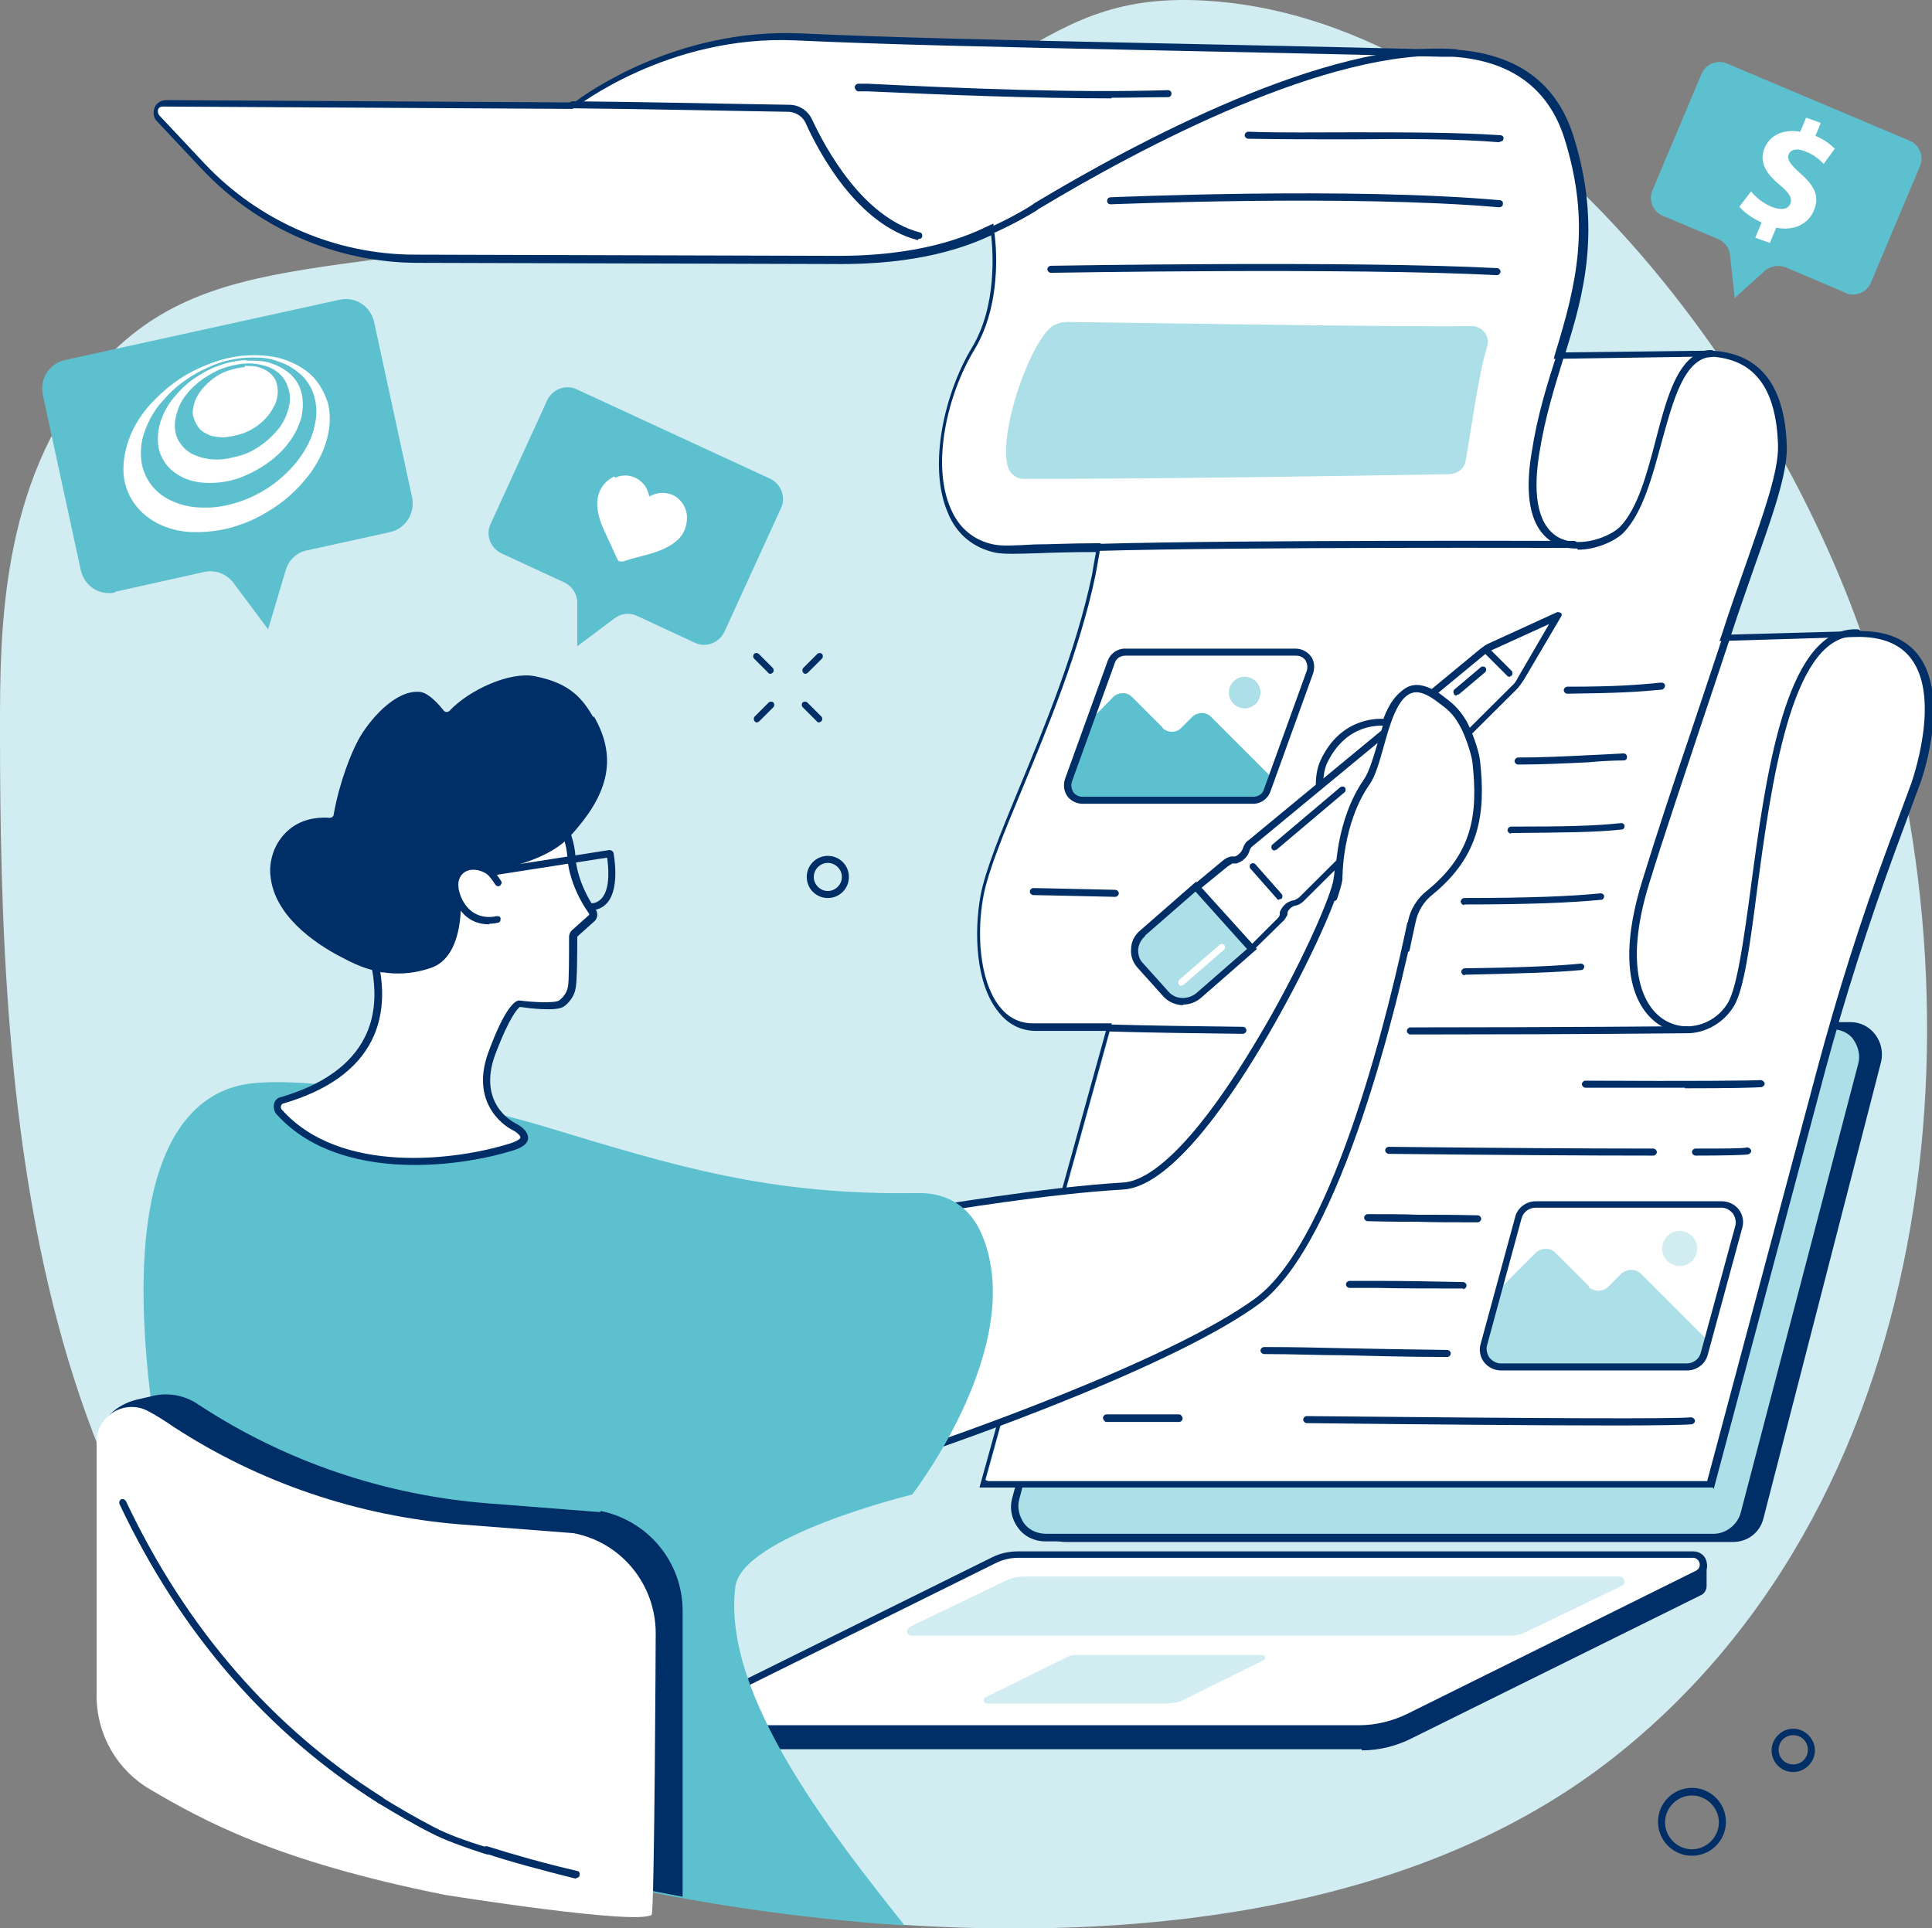 <?xml version="1.0" encoding="UTF-8"?>
<svg xmlns="http://www.w3.org/2000/svg" version="1.1" viewBox="0 0 330 329.4">
  <rect x="0" y="0" width="330" height="329.4" fill="#808080" stroke="none"/>
  <defs>
    <style>
      .cls-1 {
        fill: #002e67;
      }

      .cls-1, .cls-2, .cls-3, .cls-4, .cls-5 {
        stroke-width: 0px;
      }

      .cls-2 {
        fill: #5dc0cf;
      }

      .cls-3 {
        fill: #d2edf2;
      }

      .cls-4 {
        fill: #acdfe7;
      }

      .cls-5 {
        fill: #fff;
      }
    </style>
  </defs>
  <g id="Livello_2" data-name="Livello 2">
    <path class="cls-3" d="M16,63.7C0,82.6,0,108.2,0,124.5c0,64.5,4,152.1,74.1,188.1,16.4,8.4,135.7,39.2,201.3-12.2,57.9-45.4,63.8-132.6,42.3-192.9C299.8,57.5,255,2.8,205.7.1c-31-1.7-31.2,18.9-92.2,35.1-52.8,14-78,5.3-97.6,28.5h0Z"/>
    <g>
      <path class="cls-1" d="M296,263.4h-114c-3.5,0-6.1-3.4-5.2-6.8l20.1-78c.6-2.4,2.7-4,5.2-4h114c3.5,0,6,3.4,5.2,6.8l-20.1,78c-.6,2.4-2.7,4-5.2,4h0Z"/>
      <g>
        <path class="cls-4" d="M292.6,262.7h-114c-3.5,0-6.1-3.3-5.2-6.7l20.1-76.8c.6-2.3,2.7-4,5.2-4h114c3.5,0,6,3.3,5.2,6.7l-20.1,76.8c-.6,2.3-2.7,4-5.2,4h0Z"/>
        <path class="cls-1" d="M292.6,263.3h-114c-1.9,0-3.6-.8-4.7-2.3-1.1-1.5-1.5-3.3-1-5.1l20.1-76.8c.7-2.6,3-4.4,5.7-4.4h114c1.9,0,3.6.8,4.7,2.3,1.1,1.5,1.5,3.3,1,5.1l-20.1,76.8c-.7,2.6-3,4.4-5.7,4.4h0ZM198.8,175.8c-2.1,0-4,1.4-4.6,3.5l-20.1,76.8c-.4,1.4,0,2.9.8,4.1.9,1.2,2.3,1.8,3.8,1.8h114c2.1,0,4-1.5,4.6-3.5l20.1-76.8c.4-1.4,0-2.9-.8-4.1s-2.3-1.8-3.8-1.8h-114Z"/>
      </g>
    </g>
    <g>
      <path class="cls-1" d="M232.6,298.8h-113.3c-1.1,0-1.8-.9-1.8-1.7,0-.6,0-3.7,0-3.7l52.8-23.3c1.3-.6,2.8-1,4.2-1l117-1.8s0,2.7,0,3.6c0,.6-.3,1.3-1,1.6l-49.5,24.5c-2.6,1.3-5.5,2-8.4,2h0Z"/>
      <g>
        <path class="cls-5" d="M232.1,295.3h-112c-2.1,0-2.8-2.9-.9-3.8l50.5-25c1.3-.6,2.8-1,4.2-1h115.2c1.9,0,2.5,2.5.8,3.4l-49.4,24.5c-2.6,1.3-5.5,2-8.4,2h0Z"/>
        <path class="cls-1" d="M232.1,295.9h-112c-1.2,0-2.3-.8-2.5-2s.3-2.4,1.4-2.9l50.5-25c1.4-.7,2.9-1,4.5-1h115.2c1.1,0,2.1.7,2.3,1.8.3,1.1-.2,2.2-1.3,2.7l-49.4,24.5c-2.7,1.3-5.7,2-8.7,2h0ZM174,266.1c-1.4,0-2.7.3-3.9.9l-50.5,25c-.7.4-.9,1.1-.8,1.6.1.5.6,1.1,1.4,1.1h112c2.8,0,5.6-.7,8.1-1.9l49.4-24.5c.6-.3.7-.9.6-1.3-.1-.4-.5-.9-1.1-.9h-115.2Z"/>
      </g>
      <path class="cls-3" d="M155.4,277.9l16.4-7.9c1-.5,2.1-.7,3.1-.7h101.7c.9,0,1.2,1.2.4,1.6l-16.4,7.9c-.8.4-1.6.6-2.5.6h-102.3c-.9.1-1.2-1.1-.4-1.4h0Z"/>
      <path class="cls-3" d="M199.7,291h-31.1c-.6,0-.8-.8-.2-1.1l14-6.9c.4-.2.8-.3,1.2-.3h32c.5,0,.7.7.2.9l-13.7,6.8c-.7.4-1.5.5-2.3.5h0Z"/>
    </g>
    <g>
      <g>
        <path class="cls-5" d="M168,253.6h124.1l18.9-70.8c3.4-12.8,7.4-25.4,12-37.7l4.1-11.1s9.5-26.3-10-25.7l-22.4.6c4.7-14.5,10-26.4,9.8-32.8-.4-13.2-7.2-15.6-12.3-15.8l-25.8.3c3.3-10.7,6.5-21.9,1.6-37.2-3-9.6-10.3-13.7-19.4-14.4h-1.9c-60.8-1.5-88.2-1.8-110.4-2.8-22.3-1-38.2,11.8-38.2,11.8l-69.9-.4c-1.3,0-2,1.6-1.1,2.5l7.7,8.2c9.5,10.1,22.7,15.8,36.5,15.8l71,.2c15.1.2,23.3-3.3,27.4-5.2,0,0,1.9,11.8-3.3,20.4-7,11.6-8.9,31.5,3.7,34.1,2.7.6,7.3-.1,17.8,0,0,0-.4,3.2-.8,4.7-4.6,21.9-17.2,44.7-19,54.6-1.9,9.9.4,22.2,8.7,22.6,1.6,0,3.1,0,13,.1l-21.6,78h0Z"/>
        <path class="cls-1" d="M292.6,254.1h-125.3l21.6-78c-4.9,0-7.6,0-9.3,0s-2.2,0-2.9,0c-2.5-.1-4.6-1.2-6.2-3.3-3.8-4.7-4.2-13.4-3-19.9.8-4.2,3.4-10.6,6.5-18.1,4.4-10.6,9.8-23.7,12.5-36.5.2-1.1.5-3,.7-4-4.2,0-7.3.1-9.9.2-3.6.1-5.7.2-7.3-.1-3.7-.8-6.6-3.1-8.1-6.8-3.5-8.1-.5-20.6,4.1-28.2,4.3-7.1,3.6-16.4,3.3-19.2-3.9,1.8-12.1,5.1-26.9,4.9l-71-.2c-13.9,0-27.4-5.9-36.9-16l-7.7-8.2c-.6-.6-.7-1.5-.4-2.3s1.1-1.3,2-1.3l69.7.4c1.8-1.4,17.4-12.7,38.5-11.8,15.1.7,32.6,1.1,61.5,1.7,13.8.3,29.5.6,48.9,1.1h1.9c10.4.8,17.1,5.8,19.9,14.9,4.9,15.6,1.6,27.3-1.4,36.8l24.9-.3c8.3.4,12.6,5.9,12.9,16.4.1,4.6-2.4,11.7-5.6,20.7-1.2,3.5-2.6,7.4-3.9,11.4l21.6-.6c4.8-.1,8.3,1.3,10.5,4.3,5.4,7.4.3,21.6,0,22.2l-4.1,11.1c-4.5,12.3-8.6,25-12,37.7l-19,71.3h0s0,0,0,0ZM168.8,253h122.8l18.8-70.4c3.4-12.7,7.4-25.4,12-37.8l4.1-11.1c0-.1,5.1-14.2,0-21.1-1.9-2.6-5.1-3.9-9.5-3.8l-23.3.7.3-.8c1.4-4.4,2.9-8.6,4.2-12.3,3.1-8.9,5.6-15.9,5.5-20.3-.3-9.9-4.1-14.9-11.8-15.2l-26.5.4.2-.8c3.7-12,6.2-22.3,1.6-36.9-2.7-8.5-9.1-13.2-18.9-13.9h-1.9c-19.4-.5-35.1-.8-48.9-1.1-28.9-.6-46.4-1-61.6-1.7-21.8-1-37.7,11.5-37.8,11.6h-.2c0,.1-.2.1-.2.1l-69.9-.4h0c-.4,0-.7.2-.8.5-.1.4,0,.7.2,1l7.7,8.2c9.3,9.9,22.4,15.6,36,15.6l71,.2c15.5.2,23.6-3.5,27.1-5.2l.7-.3v.8c.2.5,2,12.1-3.3,20.8-4.5,7.4-7.4,19.4-4,27.1,1.4,3.3,3.9,5.4,7.3,6.1,1.4.3,3.5.2,7,0,2.7,0,6-.2,10.5-.2h.8v.7c-.1.1-.6,3.3-.9,4.8-2.7,12.9-8.2,26.1-12.6,36.7-3.1,7.4-5.7,13.8-6.5,17.9-1.2,6.2-.8,14.5,2.7,19,1.4,1.8,3.2,2.8,5.4,2.9.7,0,1.4,0,2.9,0,1.8,0,4.7,0,10.1,0h.8l-21.6,78h0Z"/>
      </g>
      <g>
        <path class="cls-1" d="M156.8,41c0,0-.1,0-.1,0-10.3-2.7-16.8-14.9-19.1-20-.5-1.1-1.6-1.8-2.8-1.9-7.2-.1-25.3-.5-37-.6-.3,0-.6-.3-.6-.6s.3-.6.6-.6c11.7.1,29.8.5,37,.6,1.7,0,3.2,1,3.9,2.5,2.3,4.9,8.6,16.7,18.4,19.3.3,0,.5.4.4.7,0,.3-.3.4-.6.4h0Z"/>
        <path class="cls-1" d="M269.4,93.7c-1.3,0-2.6-.2-3.7-.8-2.8-1.4-5.8-5.2-4.1-15.5,1-6.5,2.7-11.9,4.4-17.1l.4-1.3c.1-.3.4-.5.8-.4.3,0,.5.4.4.8l-.4,1.3c-1.6,5.2-3.3,10.5-4.3,16.9-1.2,7.6,0,12.5,3.5,14.3,3.7,1.8,8.7-.3,10.3-1.9,3-3.1,4.6-9,6.1-14.8,1.7-6.5,3.3-12.6,7-14.7.8-.5,1.6-.7,2.5-.7.3,0,.6.2.6.6s-.2.6-.6.6c-.7,0-1.4.2-2,.6-3.2,1.9-4.8,7.8-6.5,14-1.6,5.9-3.2,11.9-6.4,15.3-1.3,1.4-4.6,3-7.9,3h0Z"/>
        <path class="cls-1" d="M169.6,39.8c-.2,0-.4-.1-.5-.3-.1-.3,0-.7.3-.8,2.4-1.1,4.7-2.3,6.9-3.7l.4-.3c17.5-10.5,50-27.9,71.9-26.3.3,0,.6.3.6.6,0,.3-.3.6-.6.6-21.5-1.6-53.9,15.7-71.2,26.1l-.4.3c-2.3,1.4-4.6,2.6-7,3.7,0,0-.2,0-.2,0h0Z"/>
        <path class="cls-1" d="M187.7,94.1c-.3,0-.6-.3-.6-.6,0-.3.2-.6.6-.6,24.8-.7,80.6-.5,81.1-.5s.6.3.6.6c0,.3-.3.6-.6.6h0c-.6,0-56.3-.2-81.1.5h0s0,0,0,0Z"/>
        <path class="cls-1" d="M288,176.4c-1.2,0-2.3-.2-3.4-.7-2.5-1.1-10-6.1-4.1-25.2,2.4-7.8,5.3-16.6,8.2-25.1,1.9-5.6,3.8-11.4,5.6-16.8.1-.3.4-.5.8-.4.3,0,.5.4.4.8-1.8,5.4-3.7,11.2-5.6,16.8-2.8,8.5-5.8,17.3-8.2,25.1-4.5,14.5-1.1,21.8,3.5,23.8,3.6,1.6,8,0,10-3.5,1.5-2.7,2.6-10.3,3.8-19.2,2.6-19.6,5.9-43.9,17.5-44.5.3,0,.6,0,.8,0h0c.3,0,.6.3.6.6,0,.3-.3.6-.6.6s-.5,0-.8,0c-10.6.5-14,25.3-16.4,43.5-1.2,9.3-2.2,16.7-3.9,19.6-1.7,2.9-4.9,4.7-8,4.7h0Z"/>
        <path class="cls-1" d="M246.2,176.7h-5.3c-.3,0-.6-.3-.6-.6s.3-.6.6-.6h0c25.6,0,46.9-.2,47.1-.2.3,0,.6.3.6.6s-.3.6-.6.6-18.7.2-41.9.2h0Z"/>
        <path class="cls-1" d="M212.3,176.6h0c-8.4-.1-16-.2-22.8-.4-.3,0-.6-.3-.6-.6s.3-.6.6-.6c6.8.2,14.4.3,22.8.4.3,0,.6.3.6.6s-.3.6-.6.6h0Z"/>
      </g>
    </g>
    <g>
      <path class="cls-4" d="M271.5,219.8l-5.8-5.8c-.9-.9-2.4-.9-3.4,0l-6.3,6.3-2.5,9.4c-.5,1.9.9,3.8,2.9,3.8h31.8c1.4,0,2.6-.9,2.9-2.2l.6-2.3-11.4-11.4c-.9-.9-2.4-.9-3.4,0l-2.2,2.2c-.9.9-2.4.9-3.4,0h0Z"/>
      <path class="cls-1" d="M288.2,234.1h-31.8c-1.1,0-2.2-.5-2.9-1.4s-.9-2.1-.6-3.1l5.9-21.7c.4-1.6,1.9-2.7,3.5-2.7h31.8c1.1,0,2.2.5,2.9,1.4s.9,2.1.6,3.1l-5.9,21.7c-.4,1.6-1.9,2.7-3.5,2.7ZM262.3,206.3c-1.1,0-2.1.7-2.4,1.8l-5.9,21.7c-.2.7,0,1.5.4,2.1.5.6,1.2,1,1.9,1h31.8c1.1,0,2.1-.7,2.4-1.8l5.9-21.7c.2-.7,0-1.5-.4-2.1-.5-.6-1.2-1-1.9-1h-31.8,0Z"/>
      <circle class="cls-3" cx="286.9" cy="213.2" r="3" transform="translate(73.2 499.8) rotate(-89.9)"/>
    </g>
    <g>
      <path class="cls-2" d="M198.6,124.3l-5.3-5.3c-.8-.8-2.2-.8-3.1,0l-4,4.1-4,10.2c-.5,1.8.9,3.5,2.7,3.5h28.9c1.2,0,2.3-.8,2.7-2l.6-2.1-10.3-10.3c-.8-.8-2.2-.8-3.1,0l-2,2c-.8.8-2.2.8-3.1,0h0Z"/>
      <path class="cls-1" d="M214.1,137.3h-29.2c-1,0-2-.5-2.6-1.3-.6-.9-.7-1.9-.4-2.9l7.3-20.2c.4-1.2,1.6-2.1,2.9-2.1h29.2c1,0,2,.5,2.6,1.3.6.8.7,1.9.4,2.9l-7.3,20.2c-.4,1.2-1.6,2.1-2.9,2.1h0ZM192.2,112c-.8,0-1.6.5-1.8,1.3l-7.3,20.2c-.2.6-.1,1.2.2,1.8.4.5.9.8,1.6.8h29.2c.8,0,1.6-.5,1.8-1.3l7.3-20.2c.2-.6.1-1.2-.2-1.8-.4-.5-.9-.8-1.6-.8,0,0-29.2,0-29.2,0Z"/>
      <circle class="cls-4" cx="212.6" cy="118.3" r="2.7"/>
    </g>
    <path class="cls-4" d="M174.8,81.8c24,0,55.5-.5,72.6-.8,1.4,0,2.6-.8,2.9-2.1.7-3.5,2.2-15,3.7-19.6.6-1.8-.8-3.6-2.6-3.6-11.4.2-59.9-.6-69-.7-1.1,0-2.2.3-3,1,0,0-.1,0-.1.1-3.5,3.2-8.4,16.8-7.3,23,.2,1.5,1.3,2.7,2.9,2.7h0Z"/>
    <g>
      <path class="cls-1" d="M267.7,118.5c-.3,0-.6-.3-.6-.6,0-.3.3-.6.6-.6,8.5,0,11.9-.3,16.1-.7.3,0,.6.2.6.5,0,.3-.2.6-.5.7-4.2.4-7.6.6-16.2.7h0Z"/>
      <path class="cls-1" d="M259.3,130.6c-.3,0-.6-.3-.6-.6s.3-.6.6-.6c3.8,0,8.2-.2,12.1-.4,2.1-.1,4.2-.2,5.9-.3.3,0,.6.2.6.6s-.2.6-.6.6c-1.6,0-3.7.1-5.8.3-3.9.2-8.3.4-12.2.4h0s0,0,0,0Z"/>
      <path class="cls-1" d="M258.1,142.4c-.3,0-.6-.3-.6-.6,0-.3.3-.6.6-.6,9.2,0,14.2-.1,18.8-.6.3,0,.6.2.6.5,0,.3-.2.6-.5.6-4.7.5-9.7.5-18.9.6h0Z"/>
      <path class="cls-1" d="M190.5,153.2h0c-8.4-.2-14-.3-14-.3-.3,0-.6-.3-.6-.6,0-.3.3-.6.6-.6h0c0,0,5.6.1,14,.3.3,0,.6.3.6.6s-.3.6-.6.6h0Z"/>
      <path class="cls-1" d="M250.1,154.6c-.3,0-.6-.3-.6-.6s.3-.6.6-.6c11.1,0,18.3-.3,23.3-.8.3,0,.6.2.6.5,0,.3-.2.6-.5.6-5.1.5-12.3.8-23.4.8h0Z"/>
      <path class="cls-1" d="M250.2,166.6c-.3,0-.6-.3-.6-.6,0-.3.3-.6.6-.6,9.3-.1,16-.4,19.8-.8.3,0,.6.2.6.5,0,.3-.2.6-.5.6-3.9.4-10.6.6-19.9.8h0Z"/>
      <path class="cls-1" d="M287.8,185.8c-4.5,0-10.2,0-17,0-.3,0-.6-.3-.6-.6,0-.3.3-.6.6-.6h0c18.4.1,28.5,0,29.9-.1.3,0,.6.2.7.5s-.2.6-.5.7c-1,.1-5.4.2-13.1.2h0Z"/>
      <path class="cls-1" d="M289.6,197.4c-.3,0-.6-.3-.6-.6s.3-.6.6-.6c5.1,0,8.1,0,8.8-.2.3,0,.6.2.7.5s-.2.6-.5.7c-.8.1-3.7.2-9,.2h0Z"/>
      <path class="cls-1" d="M282.4,197.4h0c-11.7,0-26.6-.1-45.2-.3-.3,0-.6-.3-.6-.6s.3-.6.6-.6c18.6.2,33.4.3,45.2.3.3,0,.6.3.6.6s-.3.6-.6.6h0Z"/>
      <path class="cls-1" d="M252.4,208.8h0c-4.5,0-7.3,0-10.3-.1-2.4,0-4.9,0-8.5-.1-.3,0-.6-.3-.6-.6s.3-.6.6-.6h0c3.5,0,6.1,0,8.5.1,3,0,5.9,0,10.3.1.3,0,.6.3.6.6s-.3.6-.6.6h0Z"/>
      <path class="cls-1" d="M249.9,220.1h0c-5.2,0-10,0-14.7-.1h-4.7c-.3,0-.6-.3-.6-.6s.3-.6.6-.6h4.7c4.8,0,9.5.1,14.7.2.3,0,.6.3.6.6s-.3.6-.6.6h0Z"/>
      <path class="cls-1" d="M247.2,231.8h0c-7.4,0-12.8-.2-17.9-.3-4,0-8.2-.2-13.4-.2-.3,0-.6-.3-.6-.6s.3-.6.6-.6c5.1,0,9.3.1,13.4.2,5.1.1,10.5.2,17.9.3.3,0,.6.3.6.6s-.3.6-.6.6h0Z"/>
      <path class="cls-1" d="M275.9,243.5c-13.3,0-34.3-.2-52.7-.4-.3,0-.6-.3-.6-.6s.3-.6.6-.6h0c40.6.4,63.3.5,65.6.2.3,0,.6.2.7.5s-.2.6-.5.7c-1,.1-5.9.2-13.1.2h0Z"/>
      <path class="cls-1" d="M201.4,242.9h-12.4c-.3,0-.6-.4-.6-.7,0-.3.3-.6.6-.6h12.4c.3,0,.6.4.6.7,0,.3-.3.6-.6.6Z"/>
      <path class="cls-1" d="M255.6,47h0c-24.8-1.3-75.6-.4-76.1-.4-.3,0-.6-.3-.6-.6,0-.3.3-.6.6-.6.5,0,51.3-.9,76.2.4.3,0,.6.3.6.6,0,.3-.3.6-.6.6Z"/>
      <path class="cls-1" d="M256,35.4h0c-25.7-2.2-65.9-.5-66.3-.5-.3,0-.6-.2-.6-.6,0-.3.2-.6.6-.6.4,0,40.7-1.8,66.5.5.3,0,.6.3.5.7,0,.3-.3.5-.6.5h0Z"/>
      <path class="cls-1" d="M256.1,24.3h0c-7.2-.6-16.5-.6-25.4-.5-5.9,0-12.1,0-17.5-.1-.3,0-.6-.3-.6-.6,0-.3.3-.6.6-.6,5.4.2,11.6.1,17.5.1,9,0,18.2,0,25.6.5.3,0,.6.3.5.6,0,.3-.3.5-.6.5h0Z"/>
      <path class="cls-1" d="M189.9,16.8c-13.7,0-28.4-.6-41.7-1.2h-1.6c-.3,0-.6-.4-.6-.7,0-.3.3-.6.6-.6h1.6c16.4.8,35.1,1.6,51.3,1.1.3,0,.6.2.6.6,0,.3-.2.6-.6.6-3.1,0-6.4.1-9.7.1h0Z"/>
    </g>
    <path class="cls-2" d="M19.6,101.1l15.3-3.4c1.9-.4,3.8.3,5,1.9l5.9,7.9,3-10.1c.5-1.7,1.9-3.1,3.7-3.4l14.1-3.1c2.7-.6,4.3-3.2,3.8-5.9l-6.5-30c-.6-2.7-3.2-4.4-5.9-3.8l-46.9,10.3c-2.7.6-4.3,3.2-3.8,5.9l6.5,30c.6,2.7,3.2,4.4,5.9,3.8h0Z"/>
    <path class="cls-2" d="M85.6,94.5l10.8,5c1.3.6,2.2,2,2.2,3.4v7.5l6.4-4.8c1.1-.8,2.5-1,3.8-.4l9.9,4.6c1.9.9,4.1,0,5-1.8l9.7-21.2c.9-1.9,0-4.1-1.8-5l-33.1-15.3c-1.9-.9-4.1,0-5,1.8l-9.7,21.2c-.9,1.9,0,4.1,1.8,5h0Z"/>
    <path class="cls-5" d="M105.1,81.6c1.1-.5,2.3-.5,3.4,0,.8.4,1.5,1,1.9,1.8.2.4.4.9.5,1.4.4-.2.9-.4,1.3-.5.9-.2,1.8-.1,2.6.2,1.1.5,1.9,1.4,2.3,2.5.4,1.1.3,2.4-.2,3.6-.5,1.2-1.5,2.1-3,2.9-1.3.7-3.1,1.2-5.1,1.7-.7.2-1.5.4-2.3.7-.2,0-.4,0-.6,0-.2,0-.4-.2-.5-.5-.4-.8-.7-1.5-1-2.2-.9-1.9-1.7-3.5-2.1-5-.4-1.6-.4-2.9.1-4.2.5-1.2,1.4-2.1,2.5-2.6h0Z"/>
    <path class="cls-2" d="M315.2,50l-10.1-4.3c-1.2-.5-2.7-.3-3.7.6l-5.1,4.6-.8-7.3c-.1-1.2-.9-2.3-2.1-2.8l-9.3-3.9c-1.8-.7-2.6-2.8-1.8-4.5l8.3-19.7c.7-1.8,2.8-2.6,4.5-1.8l31,13.1c1.8.7,2.6,2.8,1.8,4.5l-8.3,19.7c-.7,1.8-2.8,2.6-4.5,1.8,0,0,0,0,0,0Z"/>
    <g>
      <g>
        <g>
          <g>
            <path class="cls-5" d="M158.4,206.8s19.8-3.4,33.6-4.2,36.2-46.9,36.6-52.5c0,0,.4-1.1,0-2.5-1.3-4.2-4.5-12.9-2.3-17.6,3.7-7.7,10.6-6.6,10.6-6.6,0,0,1.9-6.9,6.4-5.3,3.4,1.2,7.2,4.6,7.9,10.9.9,8.6,1.1,16.9-7,23.5-1.6,1.3-2.7,3-3.1,5-2.6,12.3-12.3,54.4-26.2,64.7-16.4,12.1-60.6,26.6-60.6,26.6l4.1-42.1h0s0,0,0,0Z"/>
            <path class="cls-1" d="M154.2,249.4c-.1,0-.3,0-.4-.1-.2-.1-.2-.3-.2-.5l4.1-42.1c0-.3.2-.5.5-.5.2,0,19.9-3.4,33.6-4.2,5.6-.3,13.7-8.9,22.8-24.2,7.4-12.3,13-25.2,13.2-27.8,0,0,0,0,0-.1,0,0,.3-1,0-2.1-.1-.3-.2-.6-.3-1-1.5-4.7-4.1-12.5-1.9-17,3.2-6.8,9-7.1,10.7-7,.4-1.1,1.5-3.9,3.7-5.1,1.1-.6,2.2-.6,3.4-.2,1.7.6,7.4,3.2,8.3,11.4.9,8.4,1.1,17.2-7.2,24-1.5,1.2-2.5,2.9-2.9,4.7-2.6,12.6-12.4,54.7-26.5,65.1-16.3,12-60.3,26.6-60.7,26.7,0,0-.1,0-.2,0h0s0,0,0,0ZM158.9,207.3l-4,40.7c6.3-2.1,44.6-15.3,59.5-26.2,13.8-10.1,23.4-51.8,26-64.3.4-2.1,1.6-4,3.3-5.4,7.9-6.4,7.7-14.5,6.8-23-.8-7.5-6-9.8-7.5-10.4-.9-.3-1.7-.3-2.4.1-2.2,1.1-3.2,4.8-3.2,4.8,0,.3-.4.5-.7.4-.3,0-6.5-.9-10,6.3-1.9,4.1.6,11.9,2,16.1.1.4.2.7.3,1,.4,1.3.2,2.5,0,2.8-.3,3.2-6.3,16.4-13.4,28.3-6.6,11.1-16.1,24.3-23.8,24.7-12.5.7-30,3.6-33,4.1h0s0,0,0,0Z"/>
          </g>
          <g>
            <g>
              <path class="cls-5" d="M213.7,162.2l-9.6-10.5,5.3-4.4c.3-.2.6-.4,1-.5h.7c.9-.3,1.5-1,1.8-1.8h0c.1-.4.4-.8.8-1.1l39.6-32.7c.3-.3.7-.5,1.1-.7l11.8-5.4-6.3,10.7c-.3.6-.8,1.1-1.2,1.6l-36.3,36.1c-.3.3-.7.5-1.1.6h-.1c-.8.2-1.5.9-1.7,1.6v.4c-.2.4-.5.7-.7,1l-5,4.9h0Z"/>
              <path class="cls-1" d="M213.7,162.8h0c-.2,0-.3,0-.4-.2l-9.6-10.5c-.1-.1-.2-.3-.2-.4,0-.2,0-.3.2-.4l5.3-4.4c.4-.3.8-.5,1.3-.6h.7c.6-.3,1.1-.8,1.3-1.4.2-.6.5-1.1,1-1.4l39.6-32.7c.4-.3.8-.6,1.2-.8l11.8-5.4c.2-.1.5,0,.7.1s.2.5,0,.7l-6.3,10.7c-.4.6-.8,1.2-1.3,1.7l-36.3,36.1c-.4.4-.9.7-1.4.8h-.1c-.6.2-1.1.6-1.3,1.2v.4c-.3.5-.5.9-.9,1.2l-5,4.9c-.1.1-.3.2-.4.2h0ZM204.9,151.8l8.8,9.6,4.5-4.5c.2-.2.4-.5.4-.7v-.4c.4-1,1.2-1.8,2.3-2h.1c.3-.1.6-.3.9-.5l36.3-36.1c.5-.4.8-.9,1.1-1.5l5.3-9.1-10.1,4.6c-.3.2-.6.3-.9.6l-39.6,32.7c-.3.2-.5.5-.6.9-.3,1-1.2,1.8-2.2,2.1h-.7c-.3.2-.5.3-.8.5l-4.9,4h0Z"/>
            </g>
            <path class="cls-1" d="M257.8,115.6c-.1,0-.3,0-.4-.2l-4-4c-.2-.2-.2-.6,0-.8.2-.2.6-.2.8,0l4,4c.2.2.2.6,0,.8-.1.1-.3.2-.4.2h0Z"/>
            <g>
              <path class="cls-4" d="M195.2,159.5l9-7.9,9.6,10.6-9,7.9c-1.6,1.4-4.2,1.3-5.6-.3l-4.4-4.9c-1.4-1.6-1.3-4.1.4-5.5h0Z"/>
              <path class="cls-1" d="M202.1,171.7c-1.2,0-2.5-.5-3.4-1.5l-4.4-4.9c-.8-.9-1.2-2-1.1-3.2,0-1.2.6-2.4,1.6-3.2l9.5-8.3,10.4,11.5-9.5,8.3c-.9.8-2,1.2-3.1,1.2h0ZM195.6,159.9c-.7.6-1.1,1.4-1.2,2.3,0,.9.2,1.7.8,2.3l4.4,4.9c1.2,1.4,3.4,1.4,4.8.2l8.6-7.5-8.8-9.8-8.6,7.5h0Z"/>
            </g>
            <path class="cls-1" d="M218.5,153.7c-.2,0-.3,0-.4-.2l-4.5-5.1c-.2-.2-.2-.6,0-.8.2-.2.6-.2.8,0l4.5,5.1c.2.2.2.6,0,.8-.1.1-.2.1-.4.1Z"/>
            <path class="cls-1" d="M217.8,145.3c-.2,0-.3,0-.5-.2-.2-.2-.2-.6,0-.8l11.6-9.8c.2-.2.6-.2.8,0,.2.2.2.6,0,.8l-11.6,9.8c-.1.1-.2.1-.4.1h0Z"/>
            <path class="cls-1" d="M248.8,118.8c-.2,0-.3,0-.4-.2-.2-.2-.2-.6,0-.8l4.5-3.8c.2-.2.6-.2.8,0s.2.6,0,.8l-4.5,3.8c-.1,0-.2.1-.4.1h0Z"/>
            <path class="cls-5" d="M201.8,168.4c-.2,0-.3,0-.4-.2-.2-.2-.2-.6,0-.8l6.9-6c.2-.2.6-.2.8,0,.2.2.2.6,0,.8l-6.9,6c-.1.1-.2.1-.4.1h0Z"/>
          </g>
          <path class="cls-5" d="M228.5,150.1s1.9-10.4,4.8-16.5c2.3-4.8,3.4-20.6,11.9-14.5,1.8,1.3,3.1,2.1,4.5,4.5.7,1.3,2.1,4.7,2.2,6.5.9,8.6.2,15.8-7.9,22.4-1.6,1.3-2.6,3-3.1,5-.2,1.1-12.5-7-12.5-7.4h0Z"/>
          <path class="cls-1" d="M240,162.8h-.1c-.3,0-.5-.4-.4-.7.4-1.6.7-3.2,1-4.7.4-2.1,1.6-4,3.3-5.3,7.7-6.3,8.7-13,7.7-21.9-.2-1.6-1.4-5-2.2-6.3-1.2-2.2-2.3-2.9-3.9-4.1l-.4-.3c-1.6-1.1-2.9-1.5-3.9-1.1-2.4.8-3.7,5.3-4.8,9.3-.7,2.5-1.4,4.9-2.3,6.2-4.8,6.8-4.7,16.1-4.7,16.2h0c0,.3-.1,1-.9,3.4-.1.3-.4.5-.8.4-.3-.1-.5-.4-.4-.8.7-2.2.9-2.9.9-3.1,0-.7,0-9.9,4.9-16.9.8-1.2,1.5-3.4,2.2-5.8,1.2-4.2,2.6-9,5.6-10.1,1.5-.5,3.1,0,5,1.2l.4.3c1.6,1.2,2.9,2.1,4.3,4.5.8,1.4,2.1,4.9,2.3,6.7,1,9,0,16.3-8.1,22.9-1.5,1.2-2.5,2.8-2.9,4.7-.3,1.5-.7,3.1-1,4.7,0,.3-.3.5-.6.5h0Z"/>
        </g>
        <path class="cls-2" d="M156.7,203.8c-25.3.4-41.4-4.6-63.5-11.3-15.4-4.7-40.5-8.7-50.5-7.4-11.2,1.4-23.8,13.8-15.5,63.8,1.6,9.8,2.8,18.6,4.5,26.5,10.4,15.1,24.1,28,42.4,37.3,8.1,4.1,41.1,13.7,80.4,16.2-12.1-15.3-31.2-39.2-28.9-57.8,1-8.7,30.2-15.8,30.2-15.8,0,0,19.7-25.4,12-44.2-2-4.9-5.9-7.4-11.1-7.3h0Z"/>
      </g>
      <g>
        <g>
          <path class="cls-5" d="M93.8,136.3s3.7,5.5,3.9,10.1c0,1.2.6,5.1,3.5,9.3.3.4.2,1-.2,1.3l-2.8,2.5c-.2.2-.3.4-.3.7,0,1.6,0,7.6-.2,8.7-.2,1.3-1.3,2.4-1.8,2.7-1.3.7-7.2,0-7.2,0,0,0-1.6.1-4.7,8.5-3.3,9,3.6,12.4,3.6,12.4,2.6,1.4,2.6,2.7-.2,3.6-9.7,3.1-29.7,5.3-39.8-6-.6-.6-.3-1.7.6-1.9,25.7-7.6,13.4-29.4,14-29.5,1.4-.4,9.4-8.8,14-11.1,3.2-1.6,7,.7,9.6-1.7l7.9-9.3h0Z"/>
          <path class="cls-1" d="M70.8,199c-8.5,0-17.7-2.1-23.6-8.7-.4-.5-.5-1.1-.4-1.7s.6-1.1,1.2-1.2c7.2-2.1,12-5.6,14.3-10.2,3.5-6.9.5-14.9-.4-17.5-.4-1-.4-1.2-.3-1.5,0-.1.2-.3.4-.3.5-.1,2.4-1.9,4.1-3.4,3.1-2.8,7-6.2,9.8-7.7,1.6-.8,3.3-.7,4.9-.6,1.8,0,3.4.2,4.6-1l7.9-9.3c.1-.1.3-.2.5-.2.2,0,.4.1.5.3.2.2,3.8,5.7,4,10.4,0,.7.4,4.6,3.4,8.9.5.6.4,1.6-.2,2.1l-2.8,2.5c0,0-.1.1-.1.2,0,2.3,0,7.6-.3,8.8-.2,1.4-1.4,2.7-2.1,3.1-1.4.8-6.1.2-7.4,0-.3.2-1.7,1.5-4.2,8.1-3.1,8.4,3,11.5,3.3,11.7,1.6.8,2.3,1.7,2.3,2.6,0,.9-.9,1.6-2.5,2.1-4.1,1.3-10.3,2.5-16.8,2.5h0ZM62.9,158.8c0,.1.1.3.2.5,1,2.7,4.1,11,.4,18.4-2.5,5-7.6,8.6-15.1,10.8-.2,0-.3.2-.4.4s0,.4.1.6c10,11.3,30,8.7,39.1,5.8,1.2-.4,1.7-.8,1.7-1,0,0,0-.6-1.6-1.4,0,0-7.3-3.7-3.9-13.1,2.9-7.9,4.6-8.8,5.2-8.9h.1c2.3.3,6,.5,6.8,0,.3-.2,1.3-1.1,1.5-2.3.2-.8.2-5,.2-8.6,0-.4.2-.8.5-1.1l2.8-2.5c.2-.1.2-.3,0-.5-3.2-4.6-3.6-8.8-3.6-9.6-.2-3.4-2.4-7.5-3.4-9.1l-7.4,8.7s0,0,0,0c-1.6,1.5-3.6,1.4-5.5,1.3-1.5,0-3-.1-4.3.5-2.7,1.4-6.5,4.8-9.5,7.5-2.1,1.9-3.3,2.9-4.1,3.4h0s0,0,0,0Z"/>
        </g>
        <path class="cls-1" d="M101,155.5c-.3,0-.6-.2-.6-.6,0-.3.2-.6.6-.6.8,0,1.4-.4,1.9-1,1.4-1.8,1-5.4.8-6.8l-19.9,3.1c-.3,0-.6-.2-.7-.5s.2-.6.5-.7l20.5-3.2c.3,0,.6.2.7.5,0,.2,1.1,5.6-.9,8.3-.7.9-1.6,1.4-2.8,1.5h0Z"/>
        <path class="cls-1" d="M83.6,157.9c-1.8,0-4.5-.6-6-4.3-.9-2.3-.6-4.3.8-5.4,1.5-1.1,3.8-1,5.6.3.7.5,1.5,1.9,1.6,2,.2.3,0,.6-.2.8-.3.2-.7,0-.8-.2-.3-.5-1-1.4-1.3-1.7-1.4-1-3.1-1.1-4.1-.3-1,.8-1.2,2.2-.5,4,1.9,4.6,6,3.4,6.1,3.4.3,0,.7,0,.7.4,0,.3,0,.6-.4.7,0,0-.7.2-1.6.2h0Z"/>
        <path class="cls-1" d="M101.4,122.6c-1.9-3.2-3.9-5.9-10.1-7.1-4.2-.8-11.1,2.3-14.5,5.9-.3.3-.7.3-1,0-.7-.9-2.5-3-4-3.2-4.4-.5-9,5.2-10.6,8.2-1.2,2.2-3.2,7.1-4.2,12.7,0,.4-.4.6-.7.6-1.3-.1-4-.1-6.4,1.6-4.2,3.1-3.8,7.8-3.7,8.3.6,6.6,7.2,11.4,12.3,14,3.4,1.8,4.7,2,6.7,2.5.1,0,.2,0,.3,0,1.8.3,4.8.4,8.2-.8,5.4-1.9,5-10.8,5-10.8l-.7-1.7c-.4-1-.5-2.2,0-3.2,1.3-3.1,5.9-.8,6.1-.8,8.8-1.8,11.9-4.4,13.5-6.2,5.7-6.3,8.3-12.6,3.8-20.3h0Z"/>
      </g>
    </g>
    <g>
      <path class="cls-1" d="M102.5,258.3h0l-19.2-1.5c-17.6-1.4-34.5-7.1-49.3-16.8-.1,0-.2-.1-.3-.2-2.3-1.5-5.1-2-7.8-1.3l-2.6.6c-1.6.4-3.2,1.2-4.4,2.4-.3.3-.5.5-.5.5l2.5,14.2c11,23.2,27.7,43.1,53.2,56.2,5.3,2.7,21.2,7.7,42.5,11.6,0-5.1,0-12.2,0-12.3v-36.5c0-8.3-5.8-15.4-14-17.1h0s0,0,0,0Z"/>
      <path class="cls-5" d="M76.1,323.7c-29.1-5.8-41.5-12.8-50.4-18-5.7-3.3-9.2-9.4-9.2-16v-43.4c0-4.6,5-7.4,8.9-5.2h0c1.5.8,2.9,1.7,4.2,2.6,14.7,9.6,31.6,15.3,49.1,16.7l19.3,1.5c8.2,1.6,14,8.8,14,17.1,0,0-.2,47.8-.7,48.1-2.7,1.8-35.2-3.4-35.2-3.4h0Z"/>
      <path class="cls-1" d="M98.4,320.9s0,0-.1,0c-5.6-1.4-10.9-2.8-15.4-4.3-.3-.1-.5-.4-.4-.8,0-.3.4-.5.8-.4,4.4,1.4,9.7,2.9,15.3,4.2.3,0,.5.4.4.7,0,.3-.3.5-.6.5Z"/>
      <path class="cls-1" d="M83.1,316.7c0,0-.1,0-.2,0-4-1.3-7.2-2.5-9.1-3.5-3.2-1.6-6.2-3.4-9.2-5.2-.3-.2-.4-.5-.2-.8.2-.3.5-.4.8-.2,2.9,1.8,6,3.6,9.1,5.2,1.9,1,5,2.2,9,3.4.3.1.5.4.4.8,0,.2-.3.4-.6.4h0Z"/>
      <path class="cls-1" d="M64.9,308c-.1,0-.2,0-.3,0-18.9-11.9-33.8-29.1-44.2-51.1-.1-.3,0-.6.3-.8.3-.1.6,0,.8.3,10.3,21.8,25.1,38.8,43.8,50.6.3.2.4.5.2.8-.1.2-.3.3-.5.3h0Z"/>
    </g>
    <path class="cls-1" d="M141.4,153.4c-2,0-3.6-1.6-3.6-3.6s1.6-3.6,3.6-3.6,3.6,1.6,3.6,3.6-1.6,3.6-3.6,3.6ZM141.4,147.4c-1.3,0-2.4,1.1-2.4,2.4s1.1,2.4,2.4,2.4,2.4-1.1,2.4-2.4-1.1-2.4-2.4-2.4Z"/>
    <path class="cls-1" d="M306.3,302.7c-2.1,0-3.7-1.7-3.7-3.7s1.7-3.7,3.7-3.7,3.7,1.7,3.7,3.7-1.7,3.7-3.7,3.7ZM306.3,296.4c-1.4,0-2.5,1.1-2.5,2.5s1.1,2.5,2.5,2.5,2.5-1.1,2.5-2.5-1.1-2.5-2.5-2.5Z"/>
    <path class="cls-1" d="M289,317c-3.2,0-5.8-2.6-5.8-5.8s2.6-5.8,5.8-5.8,5.8,2.6,5.8,5.8-2.6,5.8-5.8,5.8ZM289,306.7c-2.5,0-4.6,2.1-4.6,4.6s2.1,4.6,4.6,4.6,4.6-2.1,4.6-4.6-2.1-4.6-4.6-4.6Z"/>
    <g>
      <path class="cls-1" d="M131.6,115.1c-.1,0-.3,0-.4-.2l-2.4-2.4c-.2-.2-.2-.6,0-.8.2-.2.6-.2.8,0l2.4,2.4c.2.2.2.6,0,.8-.1.1-.3.2-.4.2h0Z"/>
      <path class="cls-1" d="M139.9,123.4c-.1,0-.3,0-.4-.2l-2.4-2.4c-.2-.2-.2-.6,0-.8s.6-.2.8,0l2.4,2.4c.2.2.2.6,0,.8-.1.1-.3.2-.4.2h0Z"/>
      <path class="cls-1" d="M129.3,123.4c-.1,0-.3,0-.4-.2-.2-.2-.2-.6,0-.8l2.4-2.4c.2-.2.6-.2.8,0s.2.6,0,.8l-2.4,2.4c-.1.1-.3.2-.4.2h0Z"/>
      <path class="cls-1" d="M137.6,115.1c-.1,0-.3,0-.4-.2-.2-.2-.2-.6,0-.8l2.4-2.4c.2-.2.6-.2.8,0s.2.6,0,.8l-2.4,2.4c-.1.1-.3.2-.4.2h0Z"/>
    </g>
    <g>
      <path class="cls-5" d="M41.8,62.5c1,0,1.8,0,2.6.3.8.3,1.4.6,1.9,1.1.5.5.9,1.1,1,1.8.2.7.2,1.5,0,2.4-.2.9-.7,1.7-1.2,2.5-.6.8-1.3,1.5-2.1,2.1-.8.6-1.8,1.1-2.7,1.4-1,.3-2,.5-3,.6-1,0-1.9-.1-2.6-.4-.7-.3-1.4-.7-1.8-1.3-.4-.5-.7-1.2-.9-1.9s0-1.5.2-2.3c.3-.8.7-1.6,1.3-2.3.6-.7,1.3-1.4,2-1.9.8-.6,1.6-1,2.5-1.3.9-.3,1.9-.5,2.8-.6"/>
      <path class="cls-5" d="M42.1,61.6c1.6,0,3.1,0,4.3.5,1.3.4,2.4,1.1,3.3,1.9.9.9,1.5,1.9,1.8,3.1.3,1.2.3,2.6,0,4.1-.4,1.5-1.1,3-2.1,4.3-1,1.4-2.3,2.6-3.7,3.6-1.4,1-3.1,1.9-4.7,2.5-1.7.6-3.4.9-5.2.9-1.7,0-3.2-.3-4.5-.9-1.2-.6-2.3-1.4-3-2.4-.7-1-1.2-2.1-1.3-3.4-.1-1.2,0-2.6.5-4,.5-1.4,1.2-2.7,2.2-3.9,1-1.2,2.1-2.3,3.4-3.2,1.3-.9,2.7-1.7,4.2-2.2,1.5-.6,3.1-.9,4.7-1M37,78.5c1.4,0,2.7-.3,4.1-.7s2.6-1.1,3.7-1.9c1.1-.8,2.1-1.8,2.9-2.8.8-1.1,1.3-2.2,1.6-3.4.3-1.2.3-2.2,0-3.2-.3-1-.7-1.8-1.4-2.5-.7-.7-1.6-1.2-2.6-1.5-1-.3-2.2-.5-3.5-.4s-2.5.4-3.7.8c-1.2.4-2.3,1.1-3.4,1.8-1,.7-2,1.6-2.7,2.5-.8.9-1.4,2-1.7,3.1-.4,1.1-.5,2.2-.4,3.1.1,1,.5,1.9,1.1,2.6.6.8,1.4,1.4,2.4,1.8,1,.4,2.2.7,3.6.7"/>
      <path class="cls-5" d="M55.9,68.6c-.5-1.7-1.5-3.3-2.7-4.5-1.3-1.2-2.9-2.1-4.7-2.7-1.8-.6-3.9-.8-6.1-.7-2.2.1-4.4.6-6.5,1.4-2.1.8-4.1,1.8-5.9,3.1-1.8,1.3-3.4,2.8-4.8,4.4-1.4,1.7-2.5,3.5-3.2,5.5-.7,2-1,3.9-.9,5.7.1,1.8.7,3.5,1.7,5,1,1.5,2.4,2.7,4.1,3.6,1.8.9,3.9,1.5,6.4,1.5,2.5,0,5-.3,7.5-1.2,2.5-.8,4.8-2.1,6.9-3.6,2.1-1.5,3.9-3.4,5.4-5.4,1.4-2,2.4-4.1,2.9-6.3.5-2.2.4-4.2-.1-6M53.7,72.9c-.4,1.9-1.3,3.6-2.5,5.3-1.2,1.7-2.8,3.2-4.5,4.5-1.8,1.3-3.7,2.3-5.8,3-2.1.7-4.2,1.1-6.3,1-2.1,0-3.9-.5-5.4-1.2-1.5-.7-2.7-1.7-3.6-3-.8-1.2-1.4-2.6-1.5-4.2-.1-1.5,0-3.1.7-4.8.6-1.7,1.5-3.3,2.7-4.7,1.2-1.4,2.5-2.7,4.1-3.8,1.5-1.1,3.3-2,5-2.7,1.8-.7,3.7-1.1,5.6-1.2,1.9-.1,3.7,0,5.2.6,1.6.5,2.9,1.3,4,2.3,1.1,1,1.9,2.3,2.3,3.8.4,1.5.5,3.2,0,5"/>
    </g>
  </g>
  <g id="Livello_3" data-name="Livello 3">
    <path class="cls-5" d="M299.9,40.4l1-2.4c-1.6-.7-3.1-1.8-3.8-2.7l2-2.6c.8,1,2.1,2.1,3.7,2.7,1.4.5,2.6.4,3-.6.4-.9-.2-1.9-1.8-3.2-2.3-1.9-3.6-3.9-2.6-6.3.9-2.2,3.2-3.3,6.1-2.8l1-2.4,2.5.9-.9,2.2c1.6.7,2.6,1.5,3.3,2.2l-1.9,2.6c-.5-.5-1.4-1.5-3.3-2.2-1.6-.6-2.4-.1-2.7.6-.3.8.3,1.7,2.1,3.3,2.5,2.2,3.2,4,2.2,6.3-.9,2.2-3.3,3.5-6.4,2.9l-1.1,2.6-2.5-.9h0s0,0,0,0Z"/>
  </g>
</svg>